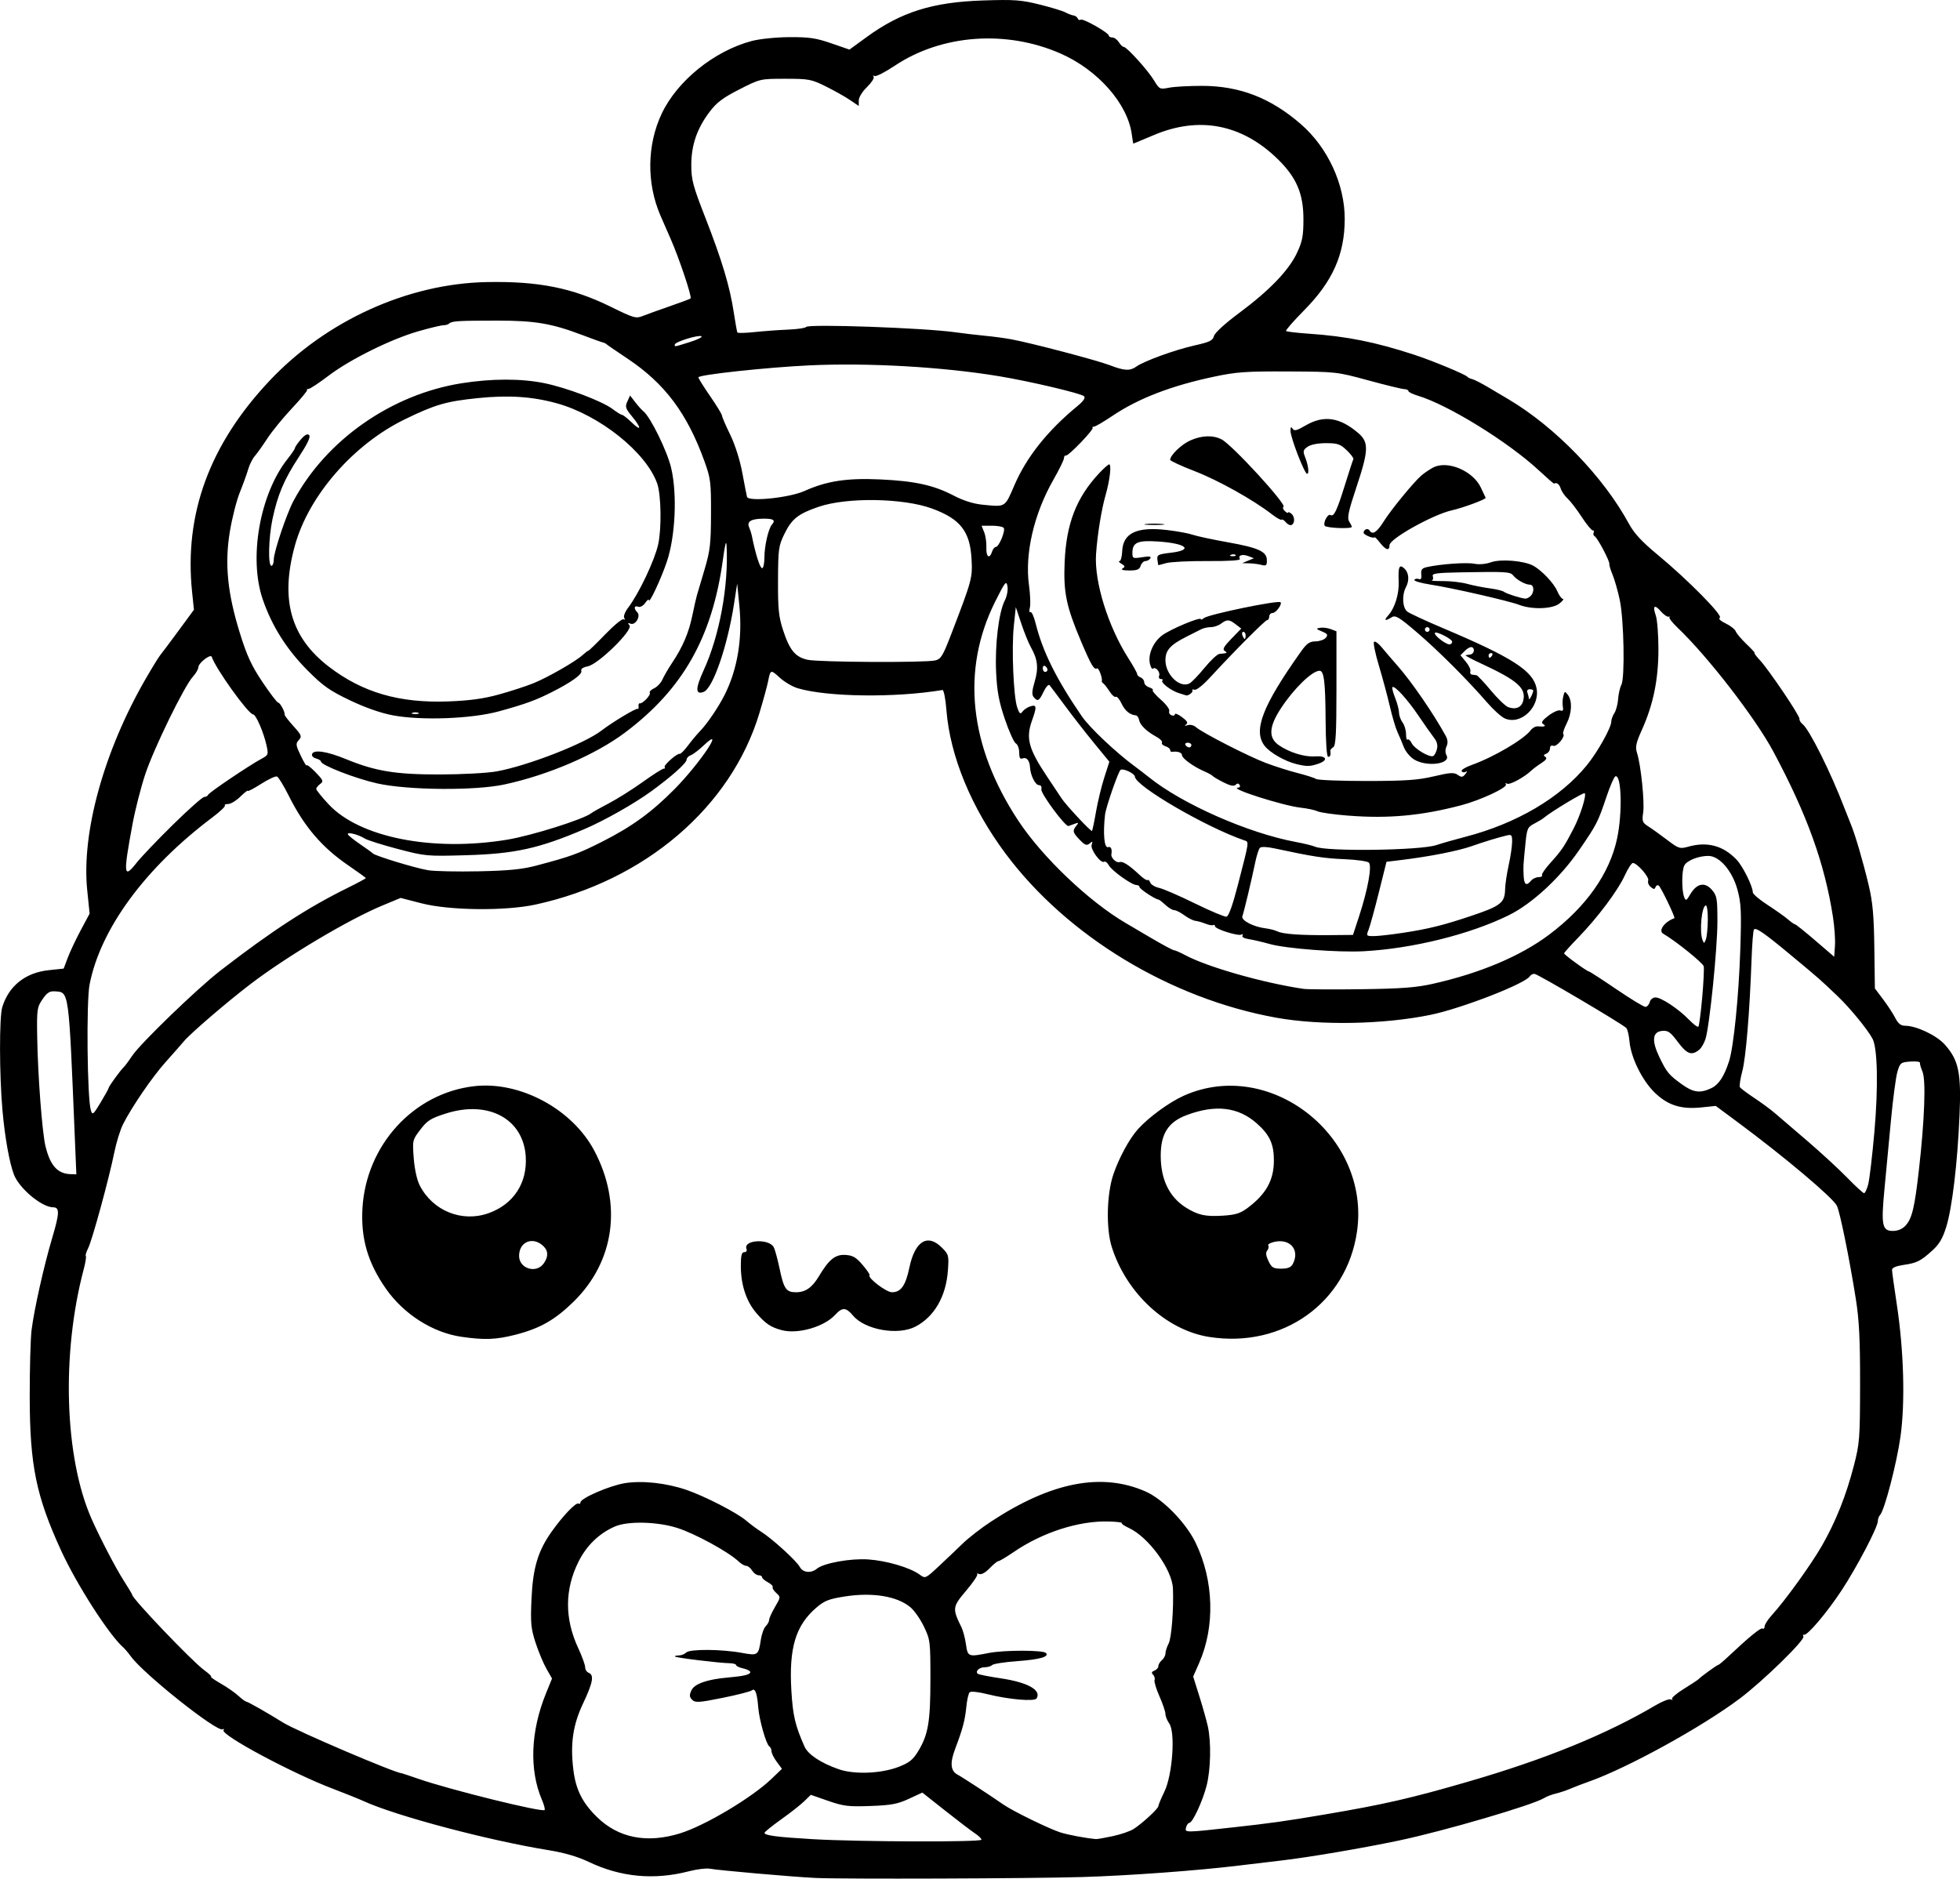 <?xml version="1.0" encoding="UTF-8" standalone="no"?>
<!-- Created with Inkscape (http://www.inkscape.org/) -->

<svg
   width="219.842mm"
   height="210.741mm"
   viewBox="0 0 219.842 210.741"
   version="1.1"
   id="svg5"
   xml:space="preserve"
   xmlns="http://www.w3.org/2000/svg"
   xmlns:svg="http://www.w3.org/2000/svg"><defs
     id="defs2" /><g
     id="layer1"
     transform="translate(35.531,71.026)"><path
       style="fill:#000000;stroke-width:0.265"
       d="m 55.899,139.639 c -2.407,-0.111 -10.908,-0.856 -11.811,-1.035 -0.384,-0.076 -1.434,0.052 -2.331,0.284 -3.922,1.016 -7.655,0.668 -11.257,-1.05 -1.239,-0.591 -2.727,-1.025 -4.498,-1.313 -6.802,-1.103 -17.142,-3.848 -20.782,-5.518 -0.502,-0.23 -2.045,-0.85 -3.427,-1.376 -4.59,-1.748 -12.582,-6.032 -12.251,-6.567 0.089,-0.144 0.044,-0.189 -0.1,-0.1 -0.599,0.37 -8.88,-6.21 -10.305,-8.188 -0.272,-0.378 -0.647,-0.822 -0.833,-0.986 -1.62,-1.431 -5.231,-7.057 -6.984,-10.882 -2.797,-6.099 -3.506,-9.566 -3.517,-17.198 -0.005,-3.201 0.089,-6.595 0.208,-7.541 0.296,-2.35 1.386,-7.209 2.334,-10.399 0.804,-2.706 0.822,-3.36 0.094,-3.36 -1.274,0 -3.799,-2.102 -4.404,-3.667 -0.505,-1.305 -1.012,-4.129 -1.284,-7.152 -0.359,-3.995 -0.374,-10.518 -0.026,-11.643 0.738,-2.385 2.591,-3.86 5.201,-4.139 l 1.685,-0.18 0.462,-1.227 c 0.254,-0.675 0.909,-2.062 1.455,-3.083 l 0.993,-1.856 -0.269,-2.631 c -0.66,-6.45 1.874,-15.609 6.563,-23.721 0.726,-1.256 1.458,-2.446 1.627,-2.646 0.169,-0.199 1.088,-1.426 2.043,-2.726 l 1.736,-2.363 -0.207,-2.002 c -0.902,-8.738 1.948,-16.52 8.669,-23.668 6.348,-6.752 15.521,-10.922 24.396,-11.09 5.788,-0.11 9.587,0.649 13.911,2.778 2.561,1.261 2.809,1.333 3.572,1.027 0.451,-0.18 1.82,-0.675 3.044,-1.098 1.223,-0.424 2.268,-0.814 2.322,-0.868 0.171,-0.171 -1.26,-4.452 -2.224,-6.654 -0.51,-1.164 -1.03,-2.355 -1.156,-2.646 -1.573,-3.635 -1.516,-7.943 0.151,-11.455 1.745,-3.673 5.892,-7.016 10.084,-8.127 0.888,-0.235 2.709,-0.422 4.217,-0.432 2.219,-0.015 2.99,0.098 4.701,0.689 l 2.047,0.707 1.913,-1.395 c 3.865,-2.819 7.391,-3.93 13.058,-4.116 3.522,-0.116 4.282,-0.061 6.35,0.454 1.292,0.322 2.588,0.715 2.879,0.873 0.291,0.158 0.706,0.317 0.921,0.352 0.216,0.035 0.434,0.191 0.486,0.345 0.051,0.154 0.202,0.214 0.335,0.131 0.269,-0.166 3.153,1.476 3.153,1.795 0,0.112 0.178,0.203 0.395,0.203 0.217,0 0.543,0.238 0.725,0.529 0.182,0.291 0.43,0.529 0.551,0.529 0.34,0 2.71,2.622 3.401,3.764 0.599,0.99 0.649,1.014 1.676,0.811 0.582,-0.115 2.249,-0.208 3.704,-0.206 4.24,0.006 7.713,1.355 11.112,4.318 2.997,2.612 4.898,6.734 4.892,10.609 -0.006,3.99 -1.347,7.004 -4.567,10.263 -1.182,1.196 -2.088,2.235 -2.014,2.31 0.074,0.074 1.199,0.208 2.5,0.297 4.302,0.294 7.478,0.927 11.89,2.369 2.018,0.66 5.741,2.206 5.953,2.473 0.073,0.091 0.311,0.205 0.529,0.253 0.218,0.048 1.035,0.464 1.815,0.926 0.78,0.462 1.792,1.061 2.249,1.332 5.263,3.12 10.648,8.681 13.516,13.96 0.596,1.097 1.45,2.019 3.249,3.508 3.348,2.771 7.333,6.807 6.952,7.043 -0.184,0.114 0.073,0.365 0.659,0.643 0.528,0.251 1.036,0.652 1.128,0.892 0.092,0.24 0.64,0.886 1.218,1.435 0.578,0.55 0.983,0.999 0.901,0.999 -0.082,0 0.169,0.341 0.558,0.757 1.028,1.101 4.551,6.321 4.47,6.622 -0.038,0.141 0.126,0.414 0.364,0.606 0.759,0.612 3.152,5.413 4.657,9.345 0.223,0.582 0.553,1.416 0.735,1.852 0.501,1.206 1.384,4.225 2.014,6.879 0.443,1.868 0.578,3.37 0.627,6.971 l 0.062,4.589 0.929,1.231 c 0.511,0.677 1.125,1.618 1.365,2.091 0.312,0.616 0.619,0.86 1.081,0.86 1.26,0 3.516,1.061 4.447,2.092 1.575,1.743 1.879,3.186 1.674,7.949 -0.231,5.375 -0.825,10.372 -1.489,12.52 -0.401,1.297 -0.787,1.953 -1.565,2.656 -1.324,1.196 -1.733,1.399 -3.263,1.621 -0.788,0.114 -1.257,0.315 -1.257,0.539 0,0.196 0.241,1.945 0.537,3.886 0.789,5.191 0.951,11.006 0.412,14.834 -0.425,3.019 -1.797,8.285 -2.291,8.791 -0.135,0.138 -0.246,0.444 -0.246,0.679 0,0.678 -2.366,5.196 -4.085,7.801 -1.649,2.499 -3.832,5.072 -4.203,4.952 -0.12,-0.039 -0.147,0.045 -0.06,0.186 0.227,0.368 -4.546,5.026 -7.16,6.988 -4.253,3.192 -12.586,7.776 -16.904,9.3 -0.728,0.257 -1.68,0.622 -2.117,0.811 -0.437,0.189 -1.151,0.427 -1.587,0.528 -0.437,0.101 -1.032,0.33 -1.323,0.509 -1.289,0.79 -11.219,3.696 -16.257,4.756 -4.103,0.864 -10.164,1.894 -13.244,2.251 -1.382,0.16 -3.466,0.408 -4.63,0.551 -4.693,0.577 -12.476,1.147 -17.727,1.3 -5.931,0.172 -26.813,0.242 -29.898,0.1 z m 18.653,-4.289 c 0,-0.129 -0.319,-0.443 -0.709,-0.699 -0.39,-0.255 -1.882,-1.392 -3.316,-2.525 l -2.607,-2.061 -1.513,0.701 c -1.26,0.584 -1.979,0.718 -4.304,0.803 -2.47,0.09 -3.016,0.024 -4.74,-0.575 l -1.948,-0.678 -0.735,0.716 c -0.404,0.394 -1.57,1.312 -2.592,2.039 -1.021,0.728 -1.862,1.407 -1.867,1.509 -0.016,0.291 1.401,0.477 5.414,0.711 5.168,0.301 18.918,0.344 18.918,0.059 z m -33.795,-0.716 c 2.786,-0.861 8.034,-3.989 10.237,-6.101 l 1.181,-1.132 -0.586,-0.793 c -0.322,-0.436 -0.586,-0.969 -0.586,-1.185 0,-0.216 -0.111,-0.461 -0.247,-0.545 -0.346,-0.214 -1.125,-2.952 -1.238,-4.353 -0.133,-1.649 -0.346,-2.219 -0.72,-1.927 -0.17,0.133 -1.657,0.513 -3.305,0.845 -2.643,0.532 -3.042,0.557 -3.387,0.212 -0.313,-0.313 -0.33,-0.524 -0.088,-1.056 0.335,-0.734 1.767,-1.239 4.09,-1.441 1.812,-0.158 2.514,-0.328 2.514,-0.609 0,-0.131 -0.357,-0.317 -0.794,-0.413 -0.437,-0.096 -0.794,-0.264 -0.794,-0.374 0,-0.11 -0.327,-0.204 -0.728,-0.21 -1.145,-0.017 -5.975,-0.606 -6.114,-0.745 -0.069,-0.069 0.109,-0.125 0.395,-0.125 0.286,0 0.669,-0.149 0.851,-0.331 0.404,-0.404 3.961,-0.381 6.242,0.041 1.797,0.332 1.861,0.288 2.125,-1.47 0.094,-0.629 0.343,-1.315 0.553,-1.525 0.21,-0.21 0.381,-0.528 0.381,-0.708 0,-0.18 0.294,-0.828 0.653,-1.441 0.645,-1.101 0.647,-1.12 0.139,-1.58 -0.283,-0.256 -0.462,-0.551 -0.397,-0.655 0.064,-0.104 -0.177,-0.346 -0.535,-0.539 -0.359,-0.192 -0.652,-0.448 -0.652,-0.569 0,-0.121 -0.178,-0.22 -0.395,-0.22 -0.217,0 -0.543,-0.238 -0.725,-0.529 -0.182,-0.291 -0.48,-0.529 -0.664,-0.529 -0.183,0 -0.552,-0.208 -0.819,-0.463 -1.151,-1.096 -4.896,-3.147 -6.922,-3.791 -2.24,-0.712 -5.545,-0.786 -6.991,-0.156 -1.753,0.764 -3.164,2.126 -4.064,3.922 -1.568,3.13 -1.584,6.402 -0.046,9.712 0.43,0.926 0.782,1.895 0.782,2.155 0,0.259 0.179,0.54 0.397,0.623 0.629,0.241 0.472,1.1 -0.628,3.426 -1.147,2.426 -1.455,4.535 -1.09,7.477 0.272,2.197 1,3.655 2.621,5.252 2.413,2.377 5.608,3.009 9.355,1.851 z m 48.54,0.313 c 0.907,-0.195 1.958,-0.557 2.337,-0.805 1.006,-0.659 2.762,-2.286 2.762,-2.559 0,-0.129 0.305,-0.86 0.677,-1.623 0.903,-1.85 1.248,-6.637 0.551,-7.632 -0.239,-0.341 -0.435,-0.829 -0.435,-1.083 0,-0.255 -0.301,-1.144 -0.67,-1.977 -0.368,-0.833 -0.616,-1.655 -0.55,-1.827 0.066,-0.172 -0.01,-0.442 -0.168,-0.601 -0.208,-0.208 -0.165,-0.335 0.153,-0.457 0.243,-0.093 0.441,-0.321 0.441,-0.505 0,-0.185 0.179,-0.484 0.397,-0.666 0.218,-0.181 0.398,-0.523 0.399,-0.76 7.9e-4,-0.237 0.164,-0.742 0.362,-1.122 0.317,-0.608 0.572,-3.892 0.477,-6.158 -0.089,-2.142 -2.745,-5.786 -4.955,-6.798 -0.503,-0.23 -0.856,-0.477 -0.785,-0.548 0.071,-0.071 -0.595,-0.149 -1.48,-0.174 -3.328,-0.092 -7.399,1.214 -10.604,3.402 -0.843,0.575 -1.631,1.046 -1.751,1.046 -0.12,0 -0.563,0.36 -0.985,0.801 -0.461,0.481 -0.926,0.739 -1.166,0.647 -0.219,-0.084 -0.321,-0.075 -0.225,0.021 0.096,0.096 -0.466,0.928 -1.248,1.85 -1.535,1.81 -1.56,1.999 -0.526,4.09 0.18,0.364 0.409,1.227 0.509,1.918 0.204,1.415 0.248,1.432 2.56,0.976 1.697,-0.335 6.072,-0.337 6.406,-0.003 0.423,0.423 -0.69,0.738 -3.261,0.924 -1.382,0.1 -2.627,0.295 -2.765,0.432 -0.138,0.138 -0.518,0.251 -0.844,0.251 -0.601,0 -1.072,0.434 -0.784,0.722 0.087,0.087 1.243,0.318 2.571,0.515 3.055,0.452 4.614,1.326 4.035,2.262 -0.226,0.365 -3.143,0.113 -5.47,-0.472 -1.049,-0.264 -1.901,-0.355 -2.037,-0.219 -0.129,0.129 -0.297,0.872 -0.373,1.651 -0.146,1.494 -0.405,2.462 -1.267,4.74 -0.582,1.538 -0.495,2.436 0.276,2.839 0.49,0.256 3.614,2.295 5.179,3.38 1.044,0.723 5.077,2.695 6.349,3.103 0.854,0.274 2.839,0.647 3.995,0.751 0.146,0.013 1.006,-0.135 1.913,-0.33 z m 13.433,-0.975 c 4.407,-0.491 5.838,-0.692 10.319,-1.45 6.642,-1.124 9.68,-1.819 16.14,-3.697 8.635,-2.51 15.442,-5.286 20.987,-8.558 0.774,-0.457 1.548,-0.75 1.72,-0.652 0.172,0.098 0.225,0.083 0.119,-0.035 -0.106,-0.118 0.489,-0.636 1.323,-1.152 0.834,-0.516 1.576,-1.005 1.649,-1.087 0.238,-0.267 2.078,-1.601 2.209,-1.601 0.07,0 0.538,-0.387 1.041,-0.86 2.43,-2.288 3.724,-3.347 3.931,-3.219 0.125,0.077 0.228,-0.029 0.228,-0.236 0,-0.207 0.367,-0.78 0.815,-1.272 1.519,-1.67 4.389,-5.649 5.61,-7.775 1.548,-2.697 2.713,-5.617 3.584,-8.982 0.649,-2.506 0.689,-3.034 0.698,-9.142 0.007,-5.003 -0.1,-7.177 -0.471,-9.525 -0.713,-4.522 -1.794,-9.843 -2.133,-10.501 -0.481,-0.935 -5.959,-5.547 -11.176,-9.409 l -2.411,-1.785 -1.615,0.169 c -2.27,0.237 -3.765,-0.239 -5.237,-1.67 -1.398,-1.358 -2.655,-3.912 -2.819,-5.724 -0.063,-0.699 -0.223,-1.38 -0.356,-1.512 -0.484,-0.484 -9.97,-6.08 -10.306,-6.08 -0.191,0 -0.422,0.122 -0.514,0.271 -0.517,0.837 -7.656,3.612 -11.131,4.327 -5.267,1.084 -12.349,1.217 -17.308,0.324 -11.878,-2.138 -23.443,-9.14 -30.341,-18.371 -3.865,-5.172 -6.257,-10.969 -6.663,-16.148 -0.099,-1.257 -0.296,-2.266 -0.439,-2.242 -5.298,0.887 -12.934,0.792 -16.253,-0.203 -0.58,-0.174 -1.476,-0.702 -1.992,-1.174 -1.028,-0.941 -1.054,-0.933 -1.317,0.408 -0.1,0.509 -0.54,2.117 -0.978,3.572 C 46.472,19.51 36.811,27.773 24.545,30.444 21.15,31.184 14.892,31.117 11.75,30.307 l -2.344,-0.604 -2.021,0.84 c -3.824,1.59 -10.733,5.703 -14.824,8.826 -2.59,1.977 -6.676,5.484 -7.435,6.381 -0.365,0.432 -1.308,1.503 -2.094,2.381 -1.485,1.659 -3.778,5.008 -4.761,6.955 -0.313,0.619 -0.755,2.048 -0.983,3.175 -0.593,2.932 -2.483,9.851 -2.934,10.739 -0.21,0.414 -0.327,0.808 -0.259,0.876 0.068,0.068 -0.04,0.742 -0.24,1.497 -2.514,9.491 -2.151,21.094 0.874,27.964 0.925,2.1 2.708,5.526 3.61,6.936 0.53,0.828 0.963,1.552 0.963,1.609 0,0.428 6.679,7.425 8.043,8.425 0.568,0.416 0.925,0.758 0.794,0.759 -0.131,0.001 0.357,0.345 1.085,0.764 0.728,0.419 1.624,1.043 1.993,1.387 0.368,0.344 0.767,0.636 0.885,0.65 0.211,0.025 2.315,1.222 4.134,2.353 1.526,0.948 12.597,5.675 13.298,5.678 0.035,1.3e-4 0.897,0.288 1.915,0.639 3.56,1.228 13.824,3.763 14.104,3.483 0.074,-0.074 -0.058,-0.582 -0.293,-1.129 -1.443,-3.362 -1.282,-7.699 0.444,-11.946 l 0.681,-1.677 -0.625,-1.095 c -0.344,-0.602 -0.892,-1.916 -1.219,-2.92 -0.521,-1.601 -0.577,-2.202 -0.458,-4.895 0.154,-3.496 0.719,-5.386 2.262,-7.567 1.242,-1.757 2.733,-3.317 3.008,-3.148 0.121,0.075 0.221,0.018 0.221,-0.127 0,-0.47 3.264,-1.885 4.989,-2.163 1.952,-0.314 4.67,-0.015 6.917,0.761 2.059,0.711 5.635,2.55 6.667,3.428 0.48,0.409 1.231,0.967 1.667,1.24 1.243,0.779 3.992,3.279 4.359,3.965 0.349,0.651 1.262,0.749 1.919,0.205 0.766,-0.633 3.77,-1.177 5.76,-1.043 2.074,0.14 4.719,0.922 5.783,1.711 0.616,0.457 0.641,0.446 2.117,-0.93 0.821,-0.765 2.029,-1.914 2.684,-2.552 0.655,-0.638 2.084,-1.747 3.175,-2.465 6.778,-4.456 12.439,-5.556 17.371,-3.375 1.939,0.858 4.513,3.502 5.598,5.752 2.043,4.236 2.191,9.395 0.387,13.483 l -0.668,1.515 0.688,2.189 c 0.378,1.204 0.807,2.725 0.953,3.38 0.396,1.778 0.332,4.875 -0.138,6.69 -0.455,1.757 -1.575,4.158 -1.938,4.158 -0.126,0 -0.291,0.235 -0.366,0.522 -0.151,0.579 -0.12,0.579 5.234,-0.018 z M 16.232,78.936 C 13.001,78.465 9.765,76.408 7.767,73.556 5.736,70.658 4.934,67.931 5.121,64.561 5.514,57.447 10.855,51.598 17.666,50.82 c 5.13,-0.586 10.994,2.568 13.465,7.24 3.161,5.977 2.275,12.428 -2.327,16.935 -2.093,2.05 -3.773,3.005 -6.531,3.71 -2.161,0.553 -3.485,0.603 -6.042,0.23 z m 9.224,-8.233 c 0.524,-0.749 0.523,-1.38 -0.004,-1.906 -1.172,-1.172 -2.76,-0.558 -2.76,1.067 0,1.431 1.936,2.02 2.763,0.839 z m -6.212,-5.626 c 2.813,-0.992 4.384,-3.38 4.194,-6.373 -0.269,-4.22 -4.185,-6.332 -8.94,-4.823 -1.713,0.544 -2.099,0.786 -2.878,1.808 -0.89,1.166 -0.898,1.205 -0.743,3.225 0.095,1.229 0.363,2.443 0.672,3.043 1.469,2.851 4.72,4.169 7.696,3.119 z m 80.869,13.877 c -4.812,-0.754 -9.306,-4.902 -10.946,-10.104 -0.654,-2.074 -0.565,-5.946 0.185,-8.141 0.642,-1.876 1.782,-3.976 2.741,-5.049 1.2,-1.341 3.518,-3.037 5.154,-3.77 9.655,-4.324 20.966,4.544 19.43,15.234 -1.148,7.992 -8.328,13.119 -16.565,11.829 z m 9.354,-8.174 c 0.814,-1.521 -0.211,-2.844 -1.951,-2.518 -0.52,0.098 -0.877,0.289 -0.793,0.425 0.084,0.136 0.031,0.394 -0.118,0.573 -0.188,0.227 -0.145,0.586 0.143,1.179 0.359,0.741 0.546,0.853 1.429,0.853 0.734,0 1.092,-0.142 1.29,-0.512 z m -5.087,-6.283 c 2.095,-1.558 2.964,-3.114 2.974,-5.319 0.008,-1.869 -0.473,-2.91 -1.94,-4.201 -2.076,-1.827 -4.624,-2.123 -7.848,-0.911 -2.066,0.777 -2.906,2.094 -2.906,4.557 0,2.673 0.971,4.66 2.848,5.829 1.342,0.835 2.168,1.016 4.094,0.897 1.434,-0.089 1.978,-0.256 2.778,-0.851 z M 52.194,78.199 c -1.243,-0.315 -1.864,-0.73 -2.893,-1.932 -1.131,-1.322 -1.737,-3.166 -1.737,-5.288 0,-1.177 0.091,-1.539 0.389,-1.539 0.227,0 0.329,-0.156 0.244,-0.377 -0.386,-1.006 2.523,-1.178 3.057,-0.18 0.141,0.263 0.436,1.343 0.657,2.399 0.475,2.278 0.738,2.656 1.845,2.656 1.055,0 1.807,-0.525 2.56,-1.786 1.135,-1.899 1.839,-2.469 2.971,-2.402 0.832,0.049 1.197,0.26 1.926,1.111 0.495,0.578 0.851,1.1 0.791,1.159 -0.277,0.277 1.867,1.917 2.507,1.917 1.01,0 1.535,-0.742 1.959,-2.77 0.622,-2.972 2.036,-3.844 3.638,-2.243 0.775,0.775 0.803,0.881 0.681,2.584 -0.208,2.907 -1.532,5.19 -3.646,6.287 -1.954,1.014 -5.645,0.363 -6.987,-1.231 -0.804,-0.956 -1.207,-0.971 -2.029,-0.077 -1.221,1.327 -4.135,2.169 -5.933,1.713 z m 13.097,48.97 c 1.184,-0.463 1.591,-0.795 2.185,-1.78 1.11,-1.84 1.351,-3.277 1.352,-8.061 0.001,-4.214 -0.024,-4.418 -0.723,-5.875 -0.398,-0.83 -1.079,-1.808 -1.513,-2.173 -1.481,-1.246 -4.239,-1.703 -7.358,-1.217 -1.785,0.278 -2.291,0.475 -3.193,1.248 -2.329,1.994 -3.093,4.524 -2.809,9.304 0.167,2.819 0.424,3.913 1.475,6.287 0.394,0.89 1.841,1.849 3.838,2.543 1.768,0.615 4.786,0.491 6.747,-0.277 z M 178.199,66.463 c 0.73,-0.788 1.021,-2.001 1.507,-6.284 0.633,-5.58 0.796,-10.044 0.4,-10.98 -0.185,-0.437 -0.314,-0.89 -0.288,-1.008 0.026,-0.118 -0.46,-0.177 -1.082,-0.132 -1.066,0.077 -1.147,0.141 -1.445,1.14 -0.173,0.582 -0.504,3.082 -0.735,5.556 -0.231,2.474 -0.556,5.927 -0.723,7.673 -0.38,3.984 -0.249,4.63 0.939,4.63 0.567,0 1.069,-0.209 1.427,-0.595 z m -4.185,-4.63 c 0.145,-0.546 0.458,-3.195 0.695,-5.887 0.442,-5.015 0.357,-9.375 -0.205,-10.44 -0.545,-1.034 -2.532,-3.459 -3.91,-4.774 -2.008,-1.916 -1.987,-1.897 -5.114,-4.498 -3.108,-2.585 -4.039,-3.237 -4.278,-2.997 -0.085,0.085 -0.206,1.569 -0.268,3.296 -0.217,6.022 -0.636,11.089 -1.044,12.621 -0.226,0.849 -0.345,1.649 -0.264,1.78 0.08,0.13 0.802,0.672 1.604,1.204 0.802,0.532 1.838,1.295 2.303,1.694 0.465,0.4 2.096,1.797 3.624,3.106 1.528,1.309 3.547,3.168 4.488,4.133 0.94,0.965 1.799,1.754 1.908,1.754 0.109,0 0.317,-0.446 0.462,-0.992 z M -27.135,56.673 c -0.694,-16.82 -0.635,-16.38 -2.237,-16.491 -0.591,-0.041 -0.885,0.148 -1.395,0.894 -0.61,0.893 -0.643,1.134 -0.591,4.27 0.07,4.263 0.555,10.655 0.924,12.187 0.528,2.192 1.356,3.116 2.831,3.157 l 0.635,0.018 z m 3.791,-5.653 c 0,-0.167 1.318,-1.985 1.705,-2.35 0.154,-0.146 0.577,-0.716 0.941,-1.267 0.903,-1.369 7.315,-7.56 9.888,-9.548 5.781,-4.466 9.757,-7.053 14.255,-9.271 1.128,-0.556 2.051,-1.053 2.051,-1.104 0,-0.051 -0.863,-0.68 -1.918,-1.398 -2.972,-2.022 -4.976,-4.356 -6.699,-7.802 -0.572,-1.144 -1.175,-2.133 -1.34,-2.199 -0.165,-0.066 -0.969,0.308 -1.786,0.83 -0.817,0.523 -1.486,0.873 -1.486,0.779 0,-0.095 -0.38,0.199 -0.844,0.653 -0.464,0.454 -1.079,0.825 -1.367,0.825 -0.288,0 -0.45,0.073 -0.361,0.162 0.089,0.089 -0.546,0.695 -1.412,1.346 -7.522,5.654 -12.541,12.483 -13.766,18.732 -0.378,1.928 -0.267,12.824 0.144,14.12 0.18,0.568 0.266,0.499 1.095,-0.878 0.495,-0.822 0.9,-1.556 0.9,-1.631 z m 179.752,0.029 c 0.845,-0.401 1.451,-1.32 2.004,-3.041 0.511,-1.59 1.088,-7.332 1.256,-12.498 0.139,-4.288 0.097,-5.195 -0.316,-6.721 -0.574,-2.119 -2.019,-3.8 -3.268,-3.8 -1.102,0 -2.393,0.513 -2.691,1.069 -0.301,0.562 -0.314,2.797 -0.021,3.546 0.182,0.465 0.249,0.432 0.706,-0.342 0.709,-1.201 1.622,-1.376 2.408,-0.462 0.562,0.654 0.616,0.964 0.616,3.553 0,3.044 -0.891,11.803 -1.341,13.186 -0.15,0.461 -0.457,0.992 -0.682,1.178 -0.856,0.711 -1.383,0.526 -2.404,-0.84 -0.856,-1.147 -1.105,-1.322 -1.789,-1.255 -1.075,0.106 -1.176,1.094 -0.299,2.926 0.821,1.713 1.063,2.007 2.521,3.059 1.293,0.933 2.051,1.034 3.301,0.441 z m -1.015,-10.14 c 0.151,-1.698 0.228,-3.292 0.17,-3.541 -0.088,-0.379 -3.192,-2.875 -4.546,-3.655 -0.577,-0.332 0.156,-1.344 1.259,-1.736 0.142,-0.051 -1.523,-3.516 -1.76,-3.662 -0.136,-0.084 -0.298,-0.004 -0.36,0.179 -0.088,0.263 -0.2,0.259 -0.536,-0.018 -0.233,-0.193 -0.36,-0.517 -0.282,-0.722 0.146,-0.381 -1.243,-1.971 -1.722,-1.971 -0.146,0 -0.556,0.635 -0.911,1.411 -0.775,1.692 -3.053,4.731 -5.221,6.963 -0.869,0.894 -1.58,1.687 -1.58,1.761 0,0.157 2.577,2.037 2.793,2.037 0.08,0 1.458,0.893 3.062,1.984 1.604,1.091 3.072,1.984 3.262,1.984 0.19,0 0.408,-0.238 0.484,-0.529 0.078,-0.298 0.361,-0.529 0.647,-0.529 0.652,0 2.589,1.285 3.756,2.492 0.499,0.517 0.976,0.872 1.058,0.79 0.083,-0.082 0.274,-1.539 0.426,-3.237 z m -30.173,-1.581 c 5.296,-1.194 9.792,-3.095 12.994,-5.495 4.161,-3.119 6.812,-6.874 7.642,-10.828 0.608,-2.894 0.487,-7.173 -0.196,-6.946 -0.144,0.048 -0.598,1.089 -1.008,2.313 -0.946,2.82 -1.079,3.079 -3.052,5.956 -2.125,3.099 -5.272,6.016 -7.881,7.306 -4.352,2.152 -10.814,3.757 -16.305,4.05 -2.832,0.151 -8.691,-0.298 -10.5,-0.804 -0.846,-0.237 -1.925,-0.488 -2.397,-0.559 -0.507,-0.076 -0.788,-0.242 -0.687,-0.405 0.094,-0.152 0.046,-0.199 -0.107,-0.105 -0.349,0.216 -2.978,-0.614 -2.978,-0.94 0,-0.132 -0.089,-0.187 -0.198,-0.123 -0.109,0.064 -0.496,-0.004 -0.86,-0.153 -0.364,-0.148 -0.874,-0.293 -1.133,-0.322 -0.259,-0.029 -0.82,-0.31 -1.246,-0.625 -0.426,-0.315 -0.936,-0.573 -1.132,-0.573 -0.197,0 -0.645,-0.268 -0.997,-0.595 -0.351,-0.327 -0.701,-0.596 -0.777,-0.596 -0.32,-0.001 -2.123,-1.191 -2.123,-1.402 0,-0.126 -0.158,-0.229 -0.351,-0.229 -0.521,0 -2.773,-1.615 -3.098,-2.222 -0.155,-0.29 -0.384,-0.463 -0.509,-0.386 -0.385,0.238 -1.595,-1.413 -1.405,-1.919 0.142,-0.38 0.104,-0.402 -0.231,-0.13 -0.331,0.269 -0.53,0.192 -1.134,-0.438 -0.778,-0.812 -0.815,-0.989 -0.327,-1.591 0.255,-0.314 0.216,-0.345 -0.221,-0.179 -0.291,0.111 -0.599,0.222 -0.685,0.248 -0.354,0.106 -3.155,-3.681 -3.049,-4.121 0.067,-0.278 -0.039,-0.463 -0.266,-0.463 -0.401,0 -0.955,-1.097 -1.002,-1.984 -0.041,-0.77 -0.382,-1.189 -0.827,-1.018 -0.289,0.111 -0.388,-0.057 -0.388,-0.66 0,-0.445 -0.171,-0.905 -0.38,-1.022 -0.209,-0.117 -0.762,-1.343 -1.23,-2.725 -0.668,-1.975 -0.877,-3.101 -0.979,-5.265 -0.145,-3.077 0.291,-6.7 0.966,-8.026 0.253,-0.498 0.382,-1.181 0.304,-1.615 -0.122,-0.678 -0.257,-0.51 -1.373,1.72 -3.832,7.655 -2.936,16.194 2.578,24.564 2.7,4.098 7.932,9.084 12.077,11.509 0.249,0.146 1.515,0.89 2.812,1.654 1.297,0.764 2.464,1.389 2.593,1.389 0.129,0 0.702,0.251 1.273,0.557 2.47,1.324 8.721,3.105 13.241,3.773 0.437,0.065 3.354,0.082 6.482,0.04 4.548,-0.062 6.166,-0.185 8.07,-0.614 z m 44.847,-7.459 c -0.933,-6.034 -2.91,-11.521 -6.702,-18.602 -2.005,-3.744 -7.332,-10.638 -10.7,-13.848 -0.633,-0.603 -1.055,-1.149 -0.937,-1.213 0.118,-0.064 0.079,-0.085 -0.086,-0.047 -0.165,0.038 -0.561,-0.231 -0.879,-0.597 -0.723,-0.831 -0.956,-0.64 -0.571,0.467 0.162,0.466 0.294,2.168 0.293,3.784 -0.002,3.386 -0.573,6.178 -1.838,8.997 -0.691,1.54 -0.779,1.955 -0.557,2.646 0.431,1.342 0.858,5.5 0.685,6.669 -0.145,0.983 -0.09,1.132 0.577,1.556 0.406,0.258 1.355,0.938 2.108,1.51 1.299,0.987 1.423,1.026 2.381,0.76 2.146,-0.596 3.924,-0.111 5.426,1.478 0.695,0.736 1.803,2.976 1.803,3.647 0,0.186 0.744,0.82 1.654,1.409 0.91,0.589 1.94,1.32 2.289,1.624 0.35,0.304 0.707,0.554 0.794,0.554 0.087,5.29e-4 1.11,0.819 2.275,1.82 l 2.117,1.819 0.087,-1.224 c 0.048,-0.673 -0.051,-2.117 -0.219,-3.209 z m -14.042,0.331 c 0.01,-0.91 -0.086,-1.654 -0.213,-1.654 -0.465,0 -0.753,2.9 -0.384,3.862 0.166,0.432 0.193,0.429 0.378,-0.045 0.11,-0.28 0.208,-1.254 0.218,-2.163 z m -39.107,-0.463 c 0.971,-2.96 1.456,-5.628 1.09,-5.994 -0.159,-0.158 -1.399,-0.332 -2.756,-0.386 -2.241,-0.089 -3.599,-0.299 -7.834,-1.212 -0.847,-0.183 -1.491,-0.206 -1.633,-0.059 -0.13,0.134 -0.359,0.838 -0.51,1.566 -0.433,2.085 -1.286,5.661 -1.457,6.106 -0.175,0.456 1.262,1.202 2.617,1.359 0.437,0.051 1.032,0.205 1.323,0.343 0.645,0.306 2.616,0.444 5.953,0.415 l 2.514,-0.022 0.695,-2.117 z m 5.017,1.865 c 2.796,-0.431 4.435,-0.839 7.518,-1.872 3.369,-1.129 3.808,-1.476 3.837,-3.036 0.01,-0.509 0.188,-1.7 0.396,-2.646 0.208,-0.946 0.382,-2.121 0.388,-2.611 0.008,-0.792 -0.057,-0.875 -0.586,-0.746 -1.087,0.264 -2.43,0.674 -3.971,1.212 -1.531,0.534 -4.697,1.157 -7.841,1.541 l -1.692,0.207 -0.858,3.44 c -0.472,1.892 -0.988,3.767 -1.146,4.167 -0.279,0.705 -0.261,0.728 0.588,0.728 0.482,0 1.997,-0.173 3.367,-0.384 z m -18.633,-5.305 c 1.319,-5.108 1.284,-4.862 0.717,-5.057 -4.283,-1.474 -12.199,-6.085 -12.254,-7.137 -0.018,-0.351 -1.29,-0.963 -1.602,-0.771 -0.248,0.153 -1.652,4.192 -1.747,5.028 -0.245,2.147 -0.086,3.812 0.348,3.646 0.31,-0.119 0.466,0.234 0.362,0.814 -0.07,0.387 0.575,0.995 0.917,0.864 0.347,-0.133 1.072,0.333 2.267,1.457 0.407,0.382 0.801,0.633 0.877,0.557 0.076,-0.076 0.21,0.05 0.299,0.281 0.088,0.23 0.538,0.5 0.998,0.6 0.461,0.1 2.267,0.883 4.013,1.741 1.746,0.858 3.342,1.527 3.546,1.488 0.238,-0.046 0.691,-1.309 1.259,-3.511 z m 32.898,-0.529 c 0.181,-0.218 0.56,-0.397 0.842,-0.397 0.282,0 0.454,-0.094 0.383,-0.21 -0.071,-0.115 0.368,-0.758 0.977,-1.428 1.216,-1.339 1.535,-1.813 2.567,-3.81 0.76,-1.471 1.475,-3.743 1.248,-3.969 -0.123,-0.123 -3.781,2.083 -4.586,2.766 -0.159,0.135 -0.648,0.431 -1.085,0.657 -0.732,0.379 -0.81,0.556 -0.974,2.211 -0.257,2.59 -0.252,2.502 -0.206,3.585 0.044,1.056 0.301,1.239 0.835,0.595 z M -16.129,21.483 c 1.739,-1.71 3.317,-3.109 3.508,-3.109 0.19,0 0.386,-0.108 0.434,-0.241 0.093,-0.253 4.584,-3.284 5.976,-4.034 0.791,-0.426 0.807,-0.47 0.556,-1.584 -0.325,-1.446 -1.181,-3.402 -1.489,-3.402 -0.519,0 -4.188,-5.108 -4.637,-6.455 -0.124,-0.373 -1.49,0.689 -1.5,1.166 -0.005,0.22 -0.281,0.696 -0.613,1.058 -0.975,1.062 -4.385,8.05 -5.349,10.962 -0.488,1.474 -1.13,3.986 -1.425,5.581 -1.057,5.698 -1.004,6.197 0.456,4.339 0.507,-0.645 2.345,-2.573 4.084,-4.282 z m 40.781,4.585 c 3.856,-1.02 4.671,-1.317 7.382,-2.688 3.296,-1.667 5.529,-3.289 8.08,-5.868 2.871,-2.903 5.831,-7.336 3.284,-4.918 -0.546,0.518 -1.201,1.015 -1.455,1.104 -0.255,0.089 -0.463,0.314 -0.463,0.501 -1.4e-4,0.374 -1.725,1.915 -3.969,3.544 -1.952,1.418 -5.275,3.295 -7.541,4.261 -5.066,2.158 -7.758,2.75 -13.229,2.907 -4.401,0.126 -4.567,0.111 -7.673,-0.706 -1.746,-0.459 -3.413,-0.987 -3.704,-1.174 -0.733,-0.469 -2.076,-0.785 -1.861,-0.437 0.092,0.149 0.727,0.652 1.411,1.118 0.684,0.465 1.303,0.914 1.376,0.998 0.235,0.269 4.843,1.669 6.213,1.887 0.73,0.116 3.292,0.169 5.693,0.118 3.356,-0.072 4.849,-0.221 6.456,-0.646 z M 125.567,23.779 c 0.628,-0.21 2.079,-0.625 3.226,-0.922 5.787,-1.5 10.695,-4.391 13.675,-8.054 1.198,-1.472 2.728,-4.206 2.728,-4.873 0,-0.238 0.155,-0.668 0.345,-0.955 0.19,-0.287 0.38,-0.998 0.423,-1.58 0.043,-0.582 0.205,-1.296 0.362,-1.587 0.414,-0.77 0.292,-7.312 -0.177,-9.525 -0.216,-1.019 -0.579,-2.296 -0.807,-2.84 -0.228,-0.543 -0.39,-1.079 -0.36,-1.191 0.076,-0.284 -1.304,-2.907 -1.638,-3.113 -0.151,-0.093 -0.205,-0.28 -0.122,-0.416 0.084,-0.135 0.038,-0.246 -0.102,-0.246 -0.14,0 -0.701,-0.685 -1.246,-1.521 -0.545,-0.837 -1.254,-1.759 -1.575,-2.051 -0.321,-0.291 -0.668,-0.797 -0.772,-1.124 -0.158,-0.501 -0.465,-0.728 -0.748,-0.555 -0.036,0.022 -0.796,-0.639 -1.688,-1.469 -3.443,-3.204 -10.201,-7.377 -13.593,-8.393 -0.582,-0.174 -1.057,-0.41 -1.057,-0.523 0,-0.113 -0.208,-0.21 -0.463,-0.215 -0.255,-0.005 -2.07,-0.447 -4.035,-0.982 -3.548,-0.966 -3.609,-0.973 -8.996,-0.999 -4.738,-0.023 -5.792,0.052 -8.334,0.591 -4.775,1.013 -8.459,2.433 -11.346,4.375 -1.002,0.674 -1.944,1.225 -2.095,1.225 -0.151,0 -0.217,0.057 -0.148,0.126 0.177,0.177 -2.723,3.196 -2.992,3.115 -0.121,-0.036 -0.221,0.092 -0.221,0.286 0,0.193 -0.539,1.295 -1.197,2.447 -2.175,3.806 -3.215,8.298 -2.731,11.791 0.144,1.04 0.189,2.181 0.1,2.536 -0.089,0.355 -0.059,0.582 0.067,0.504 0.126,-0.078 0.383,0.478 0.572,1.235 0.796,3.195 2.315,6.254 5.179,10.436 0.876,1.279 3.79,4.038 5.939,5.624 0.493,0.364 1.203,0.909 1.577,1.211 3.746,3.023 11.152,6.288 16.523,7.285 0.891,0.165 1.858,0.404 2.149,0.529 1.292,0.559 11.784,0.418 13.576,-0.182 z m -9.872,-3.307 c -1.601,-0.127 -3.149,-0.346 -3.44,-0.487 -0.291,-0.14 -1.124,-0.32 -1.852,-0.4 -2.013,-0.22 -8.233,-2.205 -7.062,-2.254 0.19,-0.008 0.266,-0.144 0.169,-0.302 -0.122,-0.198 -0.263,-0.202 -0.451,-0.014 -0.188,0.188 -0.612,0.102 -1.359,-0.277 -0.597,-0.303 -1.145,-0.626 -1.218,-0.719 -0.073,-0.093 -0.489,-0.323 -0.926,-0.512 -1.234,-0.534 -2.51,-1.463 -2.512,-1.828 -0.002,-0.29 -0.523,-0.457 -1.126,-0.362 -0.109,0.017 -0.198,-0.08 -0.198,-0.215 0,-0.136 -0.24,-0.323 -0.533,-0.416 -0.293,-0.093 -0.468,-0.275 -0.388,-0.403 0.08,-0.129 -0.187,-0.416 -0.591,-0.637 -1.119,-0.612 -1.859,-1.322 -1.968,-1.888 -0.054,-0.28 -0.216,-0.52 -0.359,-0.533 -0.68,-0.06 -1.226,-0.509 -1.614,-1.327 -0.234,-0.492 -0.525,-0.833 -0.649,-0.757 -0.123,0.076 -0.435,-0.193 -0.692,-0.598 -0.258,-0.405 -0.571,-0.809 -0.696,-0.898 -0.125,-0.089 -0.207,-0.208 -0.183,-0.265 0.119,-0.276 -0.347,-1.538 -0.526,-1.427 -0.33,0.204 -0.67,-0.368 -1.801,-3.042 -1.657,-3.913 -1.98,-5.475 -1.837,-8.864 0.183,-4.335 1.315,-7.253 3.874,-9.988 0.511,-0.546 1.015,-0.992 1.122,-0.992 0.282,0 0.072,1.792 -0.404,3.454 -0.462,1.612 -0.914,4.405 -1.068,6.6 -0.218,3.095 1.348,8.139 3.641,11.722 0.534,0.834 0.97,1.621 0.97,1.748 0,0.127 0.179,0.3 0.397,0.383 0.218,0.084 0.397,0.327 0.397,0.54 0,0.213 0.247,0.466 0.549,0.562 0.302,0.096 0.484,0.239 0.404,0.319 -0.08,0.08 0.334,0.564 0.918,1.077 0.585,0.512 1.006,1.081 0.935,1.264 -0.07,0.183 0.043,0.398 0.253,0.478 0.209,0.08 0.38,0.027 0.38,-0.118 0,-0.145 0.357,6.88e-5 0.794,0.323 0.589,0.436 0.709,0.649 0.463,0.827 -0.223,0.161 -0.168,0.186 0.17,0.076 0.28,-0.091 0.689,0.004 0.926,0.216 0.699,0.625 5.872,3.276 7.846,4.022 1.011,0.382 2.613,0.891 3.559,1.131 0.946,0.24 1.882,0.54 2.08,0.667 0.198,0.127 2.758,0.228 5.689,0.226 4.344,-0.004 5.732,-0.1 7.513,-0.521 1.838,-0.434 2.264,-0.46 2.684,-0.166 0.424,0.297 0.553,0.283 0.858,-0.093 0.21,-0.258 0.229,-0.365 0.047,-0.255 -0.172,0.103 -0.381,0.077 -0.465,-0.059 -0.084,-0.136 0.414,-0.448 1.106,-0.695 2.49,-0.888 5.874,-2.88 6.64,-3.908 0.195,-0.262 0.552,-0.456 0.794,-0.433 0.759,0.074 0.981,-0.018 0.611,-0.253 -0.272,-0.172 -0.129,-0.401 0.593,-0.951 0.523,-0.399 1.122,-0.659 1.332,-0.578 0.275,0.105 0.351,-0.01 0.274,-0.413 -0.059,-0.308 -0.037,-0.84 0.049,-1.184 0.147,-0.585 0.179,-0.595 0.514,-0.153 0.515,0.679 0.454,2.056 -0.143,3.227 -0.285,0.558 -0.454,1.079 -0.376,1.157 0.274,0.274 -0.731,1.48 -1.111,1.334 -0.232,-0.089 -0.377,0.022 -0.377,0.289 0,0.238 -0.189,0.506 -0.419,0.594 -0.309,0.118 -0.334,0.213 -0.097,0.36 0.222,0.137 0.084,0.351 -0.441,0.687 -0.419,0.269 -0.93,0.649 -1.135,0.846 -0.784,0.751 -2.438,1.645 -2.72,1.47 -0.166,-0.102 -0.222,-0.064 -0.129,0.087 0.208,0.336 -2.845,1.761 -4.98,2.325 -4.477,1.183 -8.221,1.528 -12.7,1.172 z M 98.1,12.554 c 0,-0.146 -0.186,-0.265 -0.412,-0.265 -0.227,0 -0.339,0.119 -0.249,0.265 0.09,0.146 0.276,0.265 0.412,0.265 0.137,0 0.249,-0.119 0.249,-0.265 z m 11.774,2.133 c -1.277,-0.312 -2.949,-1.269 -3.547,-2.029 -1.341,-1.705 -0.27,-4.492 4.078,-10.611 0.637,-0.896 0.954,-1.116 1.619,-1.124 0.455,-0.006 0.974,-0.187 1.153,-0.403 0.271,-0.326 0.198,-0.446 -0.431,-0.709 -0.671,-0.28 -0.695,-0.327 -0.21,-0.413 0.301,-0.053 0.836,0.013 1.191,0.148 l 0.644,0.245 V 6.181 c 0,5.044 -0.074,6.436 -0.353,6.609 -0.194,0.121 -0.343,0.295 -0.331,0.388 0.066,0.495 -0.004,0.698 -0.242,0.698 -0.164,0 -0.275,-1.583 -0.291,-4.167 -0.027,-4.265 -0.178,-5.49 -0.678,-5.49 -0.83,0 -2.89,2.004 -4.338,4.22 -1.334,2.042 -1.415,3.284 -0.267,4.102 1.15,0.819 2.922,1.374 4.094,1.283 1.294,-0.1 1.542,0.415 0.393,0.816 -0.934,0.326 -1.315,0.333 -2.486,0.046 z m 13.208,-0.515 c -0.448,-0.273 -0.967,-0.898 -1.153,-1.388 -0.186,-0.49 -0.506,-1.248 -0.711,-1.685 -0.205,-0.437 -0.594,-1.746 -0.864,-2.91 -0.27,-1.164 -0.822,-3.219 -1.228,-4.567 -0.405,-1.347 -0.648,-2.538 -0.54,-2.646 0.108,-0.108 0.49,0.161 0.849,0.598 0.359,0.437 1.203,1.421 1.875,2.187 1.512,1.723 3.961,5.294 5.3,7.729 0.251,0.456 0.284,0.823 0.109,1.208 -0.154,0.338 -0.158,0.721 -0.009,0.986 0.555,0.992 -2.194,1.363 -3.627,0.489 z m 2.552,-1.131 c 0.124,-0.464 0.026,-0.864 -0.321,-1.306 -0.275,-0.35 -1.057,-1.461 -1.737,-2.469 -1.245,-1.845 -2.699,-3.437 -2.929,-3.208 -0.068,0.068 0.07,0.607 0.306,1.198 0.236,0.591 0.434,1.34 0.438,1.665 0.005,0.324 0.183,0.821 0.397,1.104 0.214,0.282 0.388,0.868 0.388,1.301 0,0.433 0.079,0.709 0.175,0.612 0.096,-0.096 0.306,0.092 0.467,0.419 0.297,0.604 1.931,1.587 2.387,1.436 0.138,-0.046 0.331,-0.384 0.429,-0.752 z m 7.612,-3.478 c -0.388,-0.174 -1.272,-0.971 -1.965,-1.772 -2.236,-2.581 -5.474,-5.817 -7.879,-7.873 -2.034,-1.739 -2.412,-1.964 -2.841,-1.697 -0.722,0.451 -0.911,0.378 -0.421,-0.164 0.788,-0.871 1.279,-2.461 1.211,-3.923 -0.074,-1.608 0.09,-1.933 0.679,-1.344 0.473,0.473 0.529,1.317 0.137,2.05 -0.479,0.895 -0.393,2.34 0.163,2.751 0.278,0.206 2.113,1.054 4.078,1.885 7.685,3.252 10.016,4.751 10.404,6.69 0.423,2.117 -1.769,4.203 -3.568,3.395 z m 2.071,-1.983 c 0.356,-1.417 -0.63,-2.28 -4.806,-4.213 -1.019,-0.471 -1.763,-0.874 -1.654,-0.895 0.109,-0.021 0.337,-0.053 0.507,-0.071 0.413,-0.044 0.581,-0.604 0.244,-0.812 -0.148,-0.091 -0.507,0.072 -0.798,0.363 l -0.53,0.53 0.613,0.737 c 0.337,0.405 0.561,0.886 0.498,1.068 -0.063,0.182 0.014,0.346 0.172,0.364 0.158,0.018 0.386,0.048 0.508,0.066 0.122,0.018 0.847,0.785 1.612,1.704 0.765,0.919 1.643,1.765 1.952,1.879 0.847,0.313 1.493,0.037 1.683,-0.719 z m 1.128,-1.133 c 0.01,-0.085 -0.165,-0.154 -0.39,-0.154 -0.243,0 -0.35,0.151 -0.265,0.374 0.079,0.206 0.152,0.514 0.162,0.684 0.017,0.274 0.445,-0.512 0.492,-0.904 z m -4.612,-3.947 c 0.09,-0.146 0.037,-0.265 -0.117,-0.265 -0.154,0 -0.28,0.119 -0.28,0.265 0,0.146 0.052,0.265 0.117,0.265 0.064,0 0.19,-0.119 0.28,-0.265 z m -4.516,-1.617 c -0.215,-0.348 -1.727,-1.092 -1.889,-0.93 -0.234,0.234 1.339,1.436 1.699,1.298 0.186,-0.071 0.271,-0.237 0.19,-0.368 z m -2.495,-1.293 c 0,-0.146 -0.119,-0.265 -0.265,-0.265 -0.146,0 -0.265,0.119 -0.265,0.265 0,0.146 0.119,0.265 0.265,0.265 0.146,0 0.265,-0.119 0.265,-0.265 z M 96.718,6.735 c -0.881,-0.266 -2.102,-1.193 -1.872,-1.422 0.092,-0.092 0.016,-0.167 -0.17,-0.167 -0.185,0 -0.272,-0.17 -0.192,-0.378 0.154,-0.402 -0.424,-1.051 -0.695,-0.78 -0.089,0.089 -0.238,-0.144 -0.332,-0.517 -0.258,-1.029 0.331,-2.436 1.345,-3.21 0.903,-0.689 4.356,-2.138 4.356,-1.828 0,0.089 0.154,0.035 0.342,-0.121 0.496,-0.412 8.342,-2.034 8.598,-1.778 0.212,0.212 -0.512,1.203 -0.879,1.203 -0.213,0 -0.388,0.179 -0.388,0.397 0,0.218 -0.101,0.397 -0.225,0.397 -0.223,0 -3.672,3.464 -6.398,6.426 -0.833,0.905 -1.558,1.474 -1.772,1.392 -0.2,-0.077 -0.298,-0.034 -0.218,0.095 0.112,0.181 -0.522,0.639 -0.734,0.531 -0.025,-0.013 -0.369,-0.12 -0.765,-0.24 z m 2.861,-2.849 c 0.681,-0.835 1.431,-1.536 1.666,-1.557 0.895,-0.08 0.947,-0.109 0.595,-0.331 -0.279,-0.177 -0.109,-0.488 0.746,-1.37 l 1.107,-1.141 -0.614,-0.472 c -0.742,-0.571 -0.99,-0.583 -1.657,-0.079 -0.282,0.214 -0.79,0.388 -1.128,0.388 -0.338,0 -0.821,0.104 -1.074,0.231 -0.253,0.127 -0.995,0.502 -1.65,0.832 -1.843,0.93 -2.381,1.529 -2.381,2.651 0,1.615 1.614,3.17 2.7,2.601 0.248,-0.13 1.008,-0.919 1.689,-1.755 z m 4.607,-3.635 c 0,-0.218 -0.115,-0.397 -0.256,-0.397 -0.141,0 -0.188,0.179 -0.104,0.397 0.084,0.218 0.199,0.397 0.256,0.397 0.057,0 0.104,-0.179 0.104,-0.397 z m 30.692,-3.421 c -1.207,-0.458 -7.533,-1.904 -9.989,-2.283 -1.055,-0.163 -1.855,-0.399 -1.777,-0.525 0.078,-0.126 0.301,-0.168 0.495,-0.093 0.247,0.095 0.332,-0.064 0.281,-0.525 -0.058,-0.531 0.07,-0.692 0.653,-0.82 1.554,-0.341 4.442,-0.543 5.29,-0.37 0.536,0.11 1.29,0.041 1.894,-0.171 1.082,-0.382 3.666,-0.17 4.702,0.384 0.95,0.508 2.338,1.973 2.715,2.865 0.2,0.473 0.483,0.863 0.629,0.866 0.146,0.003 -0.032,0.239 -0.395,0.523 -0.79,0.618 -3.065,0.694 -4.498,0.15 z m 1.27,-0.997 c 0.448,-0.448 0.395,-1.27 -0.083,-1.27 -0.502,0 -1.478,-0.541 -1.874,-1.04 -0.325,-0.409 -0.802,-0.436 -5.89,-0.343 -2.716,0.05 -3.245,0.124 -3.124,0.44 0.08,0.209 0.034,0.417 -0.103,0.463 -0.137,0.046 0.435,0.079 1.272,0.075 0.836,-0.005 2.057,0.138 2.711,0.318 0.655,0.179 1.786,0.404 2.514,0.499 0.728,0.095 1.442,0.269 1.587,0.386 0.261,0.21 1.853,0.72 2.394,0.766 0.153,0.013 0.421,-0.119 0.595,-0.294 z m -45.754,-3.095 c 0.293,-0.185 0.267,-0.285 -0.132,-0.517 -0.272,-0.158 -0.376,-0.292 -0.23,-0.297 0.146,-0.005 0.283,-0.493 0.305,-1.084 0.079,-2.074 1.626,-2.81 5.052,-2.405 1.128,0.134 2.408,0.369 2.845,0.524 0.437,0.155 2.21,0.535 3.942,0.845 3.494,0.626 4.393,1.043 4.393,2.041 0,0.557 -0.094,0.637 -0.595,0.502 -0.327,-0.088 -0.953,-0.169 -1.389,-0.18 l -0.794,-0.02 0.661,-0.274 0.661,-0.274 -0.62,-0.239 c -0.679,-0.262 -1.201,-0.086 -0.95,0.32 0.101,0.163 -1.236,0.249 -3.634,0.233 -2.086,-0.013 -4.18,0.092 -4.653,0.235 -0.473,0.143 -0.87,0.238 -0.882,0.212 -0.012,-0.026 -0.051,-0.306 -0.087,-0.622 -0.058,-0.514 0.098,-0.593 1.477,-0.754 2.641,-0.307 1.791,-1.055 -1.44,-1.267 -2.27,-0.149 -2.839,0.11 -2.839,1.294 0,0.609 0.062,0.636 1.099,0.47 0.798,-0.128 1.047,-0.092 0.91,0.129 -0.104,0.168 -0.352,0.305 -0.552,0.305 -0.2,0 -0.439,0.238 -0.531,0.529 -0.133,0.419 -0.398,0.528 -1.275,0.525 -0.729,-0.003 -0.983,-0.082 -0.744,-0.234 z m 12.663,-1.51 c -0.088,-0.088 -0.316,-0.097 -0.507,-0.021 -0.211,0.084 -0.148,0.147 0.16,0.16 0.279,0.011 0.435,-0.051 0.347,-0.139 z m 16.206,-1.362 c -0.315,-0.4 -0.591,-0.68 -0.615,-0.623 -0.08,0.198 -1.233,-0.273 -1.233,-0.504 0,-0.369 0.476,-0.562 0.659,-0.267 0.334,0.54 0.814,0.241 1.587,-0.988 0.843,-1.34 3.339,-4.387 4.229,-5.164 0.295,-0.258 0.882,-0.657 1.304,-0.887 1.595,-0.87 4.513,0.355 5.386,2.263 0.238,0.52 0.475,1.023 0.526,1.117 0.085,0.156 -2.545,1.133 -3.79,1.408 -2.09,0.462 -6.991,3.195 -6.991,3.899 0,0.681 -0.404,0.585 -1.063,-0.253 z m -6.21,-1.913 c -0.207,-0.335 0.351,-1.386 0.641,-1.206 0.385,0.238 0.717,-0.443 1.604,-3.297 0.475,-1.528 0.912,-2.863 0.97,-2.966 0.058,-0.103 -0.273,-0.55 -0.736,-0.992 -0.734,-0.701 -1.033,-0.805 -2.331,-0.805 -0.909,0 -1.715,0.158 -2.068,0.405 -0.5,0.35 -0.539,0.503 -0.292,1.124 0.374,0.939 0.495,1.91 0.237,1.91 -0.289,0 -1.867,-4.081 -1.862,-4.815 0.003,-0.444 0.066,-0.511 0.233,-0.248 0.184,0.291 0.464,0.223 1.446,-0.353 2.041,-1.196 3.838,-0.94 5.923,0.845 1.2,1.027 1.171,1.929 -0.187,6.006 -0.913,2.741 -1.08,3.514 -0.839,3.899 0.165,0.264 0.3,0.541 0.3,0.616 0,0.254 -2.878,0.137 -3.039,-0.123 z m -20.051,-0.196 c 0.47,-0.058 1.303,-0.059 1.852,-0.002 0.549,0.057 0.165,0.105 -0.854,0.106 -1.019,0.001 -1.468,-0.046 -0.998,-0.104 z m 15.684,-0.203 c -0.188,-0.227 -0.401,-0.353 -0.474,-0.28 -0.072,0.072 -0.561,-0.202 -1.087,-0.61 -2.08,-1.616 -6.016,-3.815 -8.641,-4.83 -1.521,-0.587 -2.765,-1.162 -2.765,-1.277 0,-0.509 1.241,-1.712 2.228,-2.16 1.296,-0.588 2.568,-0.635 3.546,-0.129 1.185,0.613 7.332,7.312 6.938,7.561 -0.119,0.075 -0.052,0.29 0.15,0.478 0.202,0.188 0.368,0.262 0.368,0.166 0,-0.096 0.167,-0.036 0.372,0.133 0.411,0.341 0.395,1.132 -0.025,1.272 -0.147,0.049 -0.422,-0.096 -0.61,-0.323 z M 21.37,23.166 c 2.728,-0.448 8.571,-2.29 9.417,-2.968 0.159,-0.127 1.052,-0.629 1.984,-1.115 0.932,-0.486 2.636,-1.558 3.785,-2.383 1.149,-0.825 2.211,-1.5 2.359,-1.5 0.148,0 0.196,-0.073 0.107,-0.162 -0.183,-0.183 1.402,-1.59 1.69,-1.5 0.102,0.032 0.517,-0.385 0.921,-0.926 0.405,-0.541 1.019,-1.276 1.365,-1.632 0.775,-0.798 2.021,-2.627 2.71,-3.979 1.47,-2.881 2.055,-6.36 1.693,-10.057 l -0.247,-2.514 -0.347,2.249 c -0.736,4.768 -2.367,9.509 -3.41,9.91 -0.945,0.363 -0.944,-0.367 0.003,-2.439 1.78,-3.893 2.8,-9.439 2.566,-13.953 -0.037,-0.708 -0.172,-0.199 -0.41,1.54 -1.19,8.709 -4.478,14.53 -10.96,19.401 -3.319,2.495 -8.6,4.77 -13.551,5.838 -3.298,0.711 -10.819,0.65 -14.255,-0.117 -2.453,-0.547 -6.325,-2.052 -6.325,-2.458 0,-0.109 -0.251,-0.264 -0.557,-0.344 -0.309,-0.081 -0.504,-0.301 -0.439,-0.494 0.179,-0.528 1.672,-0.308 3.774,0.557 3.335,1.371 5.597,1.742 10.583,1.733 2.474,-0.004 5.331,-0.159 6.35,-0.345 3.5,-0.636 9.86,-3.113 11.757,-4.578 1.221,-0.943 3.936,-2.571 4.068,-2.439 0.071,0.071 0.111,-0.05 0.089,-0.27 -0.022,-0.219 0.037,-0.376 0.131,-0.348 0.295,0.087 1.279,-0.935 1.131,-1.174 -0.077,-0.125 0.141,-0.356 0.485,-0.513 0.344,-0.157 0.766,-0.604 0.937,-0.993 0.171,-0.39 0.669,-1.244 1.106,-1.899 1.171,-1.755 1.85,-3.353 2.248,-5.289 0.194,-0.947 0.423,-1.96 0.509,-2.251 0.085,-0.291 0.473,-1.601 0.862,-2.91 0.62,-2.089 0.708,-2.853 0.719,-6.218 0.011,-3.564 -0.041,-3.984 -0.737,-5.912 -1.94,-5.373 -4.446,-8.718 -8.614,-11.5 -1.24,-0.828 -2.315,-1.565 -2.387,-1.638 -0.073,-0.073 -0.251,-0.157 -0.397,-0.188 -0.146,-0.031 -1.204,-0.412 -2.353,-0.847 -3.383,-1.282 -5.255,-1.599 -9.448,-1.6 -4.363,-0.001 -5.143,0.045 -5.419,0.321 -0.109,0.109 -0.403,0.198 -0.654,0.198 -0.251,0 -1.511,0.302 -2.8,0.671 -3.075,0.88 -7.68,3.16 -10.101,5.001 -1.065,0.809 -2.067,1.472 -2.227,1.472 -0.16,0 -0.237,0.054 -0.17,0.121 0.067,0.067 -0.695,0.989 -1.692,2.051 -0.997,1.061 -2.24,2.584 -2.763,3.385 -0.522,0.8 -1.158,1.693 -1.413,1.984 -0.255,0.291 -0.584,0.946 -0.73,1.455 -0.147,0.509 -0.571,1.684 -0.944,2.611 -0.373,0.927 -0.879,2.922 -1.125,4.434 -0.586,3.597 -0.262,6.857 1.128,11.344 0.784,2.533 1.297,3.643 2.532,5.49 0.852,1.273 1.646,2.315 1.764,2.315 0.217,0 0.784,1.053 0.727,1.35 -0.017,0.088 0.425,0.664 0.982,1.28 0.922,1.021 0.976,1.16 0.607,1.569 -0.367,0.405 -0.345,0.575 0.224,1.763 0.346,0.723 0.639,1.207 0.65,1.076 0.011,-0.131 0.459,0.212 0.994,0.763 0.879,0.905 0.93,1.033 0.529,1.327 -0.244,0.179 -0.442,0.431 -0.44,0.56 0.002,0.129 0.627,0.904 1.389,1.721 3.474,3.726 11.652,5.345 20.038,3.967 z M 8.538,9.22 C 7.184,8.966 5.45,8.36 3.725,7.537 c -2.279,-1.087 -3.016,-1.607 -4.763,-3.36 -2.344,-2.353 -4.001,-4.983 -5.026,-7.976 -1.593,-4.651 -0.313,-11.85 2.803,-15.764 0.45,-0.566 0.819,-1.113 0.819,-1.216 0,-0.103 0.295,-0.53 0.655,-0.949 0.454,-0.528 0.739,-0.678 0.93,-0.487 0.191,0.191 -0.173,0.96 -1.187,2.507 -1.623,2.476 -2.352,4.201 -2.925,6.924 -0.441,2.096 -0.512,5.229 -0.119,5.229 0.146,0 0.265,-0.313 0.265,-0.696 0,-0.857 1.439,-5.14 2.211,-6.58 3.665,-6.837 10.966,-11.949 18.855,-13.201 3.397,-0.539 6.704,-0.541 9.306,-0.005 2.517,0.518 6.492,2.028 7.634,2.899 0.469,0.358 0.944,0.65 1.056,0.65 0.112,0 0.596,0.381 1.076,0.846 1.106,1.072 1.134,0.65 0.044,-0.671 -0.732,-0.888 -0.792,-1.082 -0.522,-1.675 l 0.305,-0.67 0.582,0.755 c 0.32,0.415 0.731,0.874 0.913,1.019 0.794,0.636 2.668,4.458 3.113,6.351 0.695,2.952 0.474,7.696 -0.49,10.539 -0.667,1.965 -2.015,4.829 -2.015,4.281 0,-0.14 -0.182,0.004 -0.404,0.322 -0.234,0.334 -0.568,0.514 -0.794,0.427 -0.456,-0.175 -0.517,0.203 -0.101,0.62 0.422,0.422 -0.198,1.496 -0.744,1.286 -0.319,-0.123 -0.348,-0.079 -0.124,0.191 0.424,0.511 -3.489,4.352 -4.676,4.589 -0.545,0.109 -0.813,0.296 -0.731,0.509 0.143,0.372 -1.08,1.256 -3.27,2.366 C 24.571,7.526 23.372,7.963 20.444,8.767 17.378,9.61 11.757,9.824 8.538,9.22 Z M 11.382,8.939 c -0.182,-0.073 -0.48,-0.073 -0.661,0 -0.182,0.073 -0.033,0.133 0.331,0.133 0.364,0 0.513,-0.06 0.331,-0.133 z M 20.422,6.882 c 1.297,-0.359 3.024,-0.919 3.836,-1.245 1.627,-0.652 4.806,-2.474 5.588,-3.203 0.274,-0.255 0.552,-0.464 0.617,-0.464 0.065,0 0.92,-0.83 1.9,-1.845 0.98,-1.015 1.902,-1.77 2.05,-1.679 0.157,0.097 0.187,0.034 0.073,-0.151 -0.111,-0.179 0.085,-0.686 0.45,-1.165 1.19,-1.565 2.95,-5.274 3.353,-7.066 0.4,-1.781 0.341,-5.583 -0.106,-6.85 -1.235,-3.501 -6.457,-7.672 -11.268,-9 -2.739,-0.757 -5.409,-0.932 -8.851,-0.58 -3.551,0.363 -4.799,0.726 -8.208,2.388 -5.754,2.806 -10.759,8.554 -12.305,14.136 -1.677,6.052 -0.493,10.297 3.793,13.595 3.775,2.905 7.921,4.112 13.413,3.906 2.395,-0.09 3.958,-0.304 5.666,-0.777 z M 87.4,20.045 c 0.197,-1.137 0.615,-2.867 0.929,-3.844 l 0.571,-1.777 -1.689,-2.059 c -0.929,-1.133 -2.394,-3.012 -3.255,-4.176 -0.861,-1.164 -1.656,-2.223 -1.766,-2.354 -0.11,-0.13 -0.408,0.197 -0.661,0.728 -0.502,1.053 -0.675,1.147 -1.121,0.609 -0.219,-0.264 -0.189,-0.711 0.116,-1.741 0.448,-1.508 0.34,-2.5 -0.414,-3.824 -0.259,-0.455 -0.749,-1.661 -1.088,-2.679 l -0.617,-1.852 -0.222,2.117 c -0.264,2.521 -0.037,7.942 0.383,9.147 0.248,0.713 0.347,0.789 0.59,0.457 0.16,-0.219 0.559,-0.484 0.886,-0.588 0.706,-0.224 0.738,0.045 0.19,1.567 -0.723,2.008 -0.407,3.191 1.692,6.333 0.674,1.009 1.405,2.106 1.623,2.437 0.509,0.772 3.278,3.734 3.401,3.639 0.051,-0.04 0.255,-1.003 0.452,-2.14 z M 81.96,4.103 c 0,-0.137 -0.119,-0.323 -0.265,-0.412 -0.146,-0.09 -0.265,0.022 -0.265,0.249 0,0.227 0.119,0.412 0.265,0.412 0.146,0 0.265,-0.112 0.265,-0.249 z m -12.615,-1.039 c 0.664,-0.149 0.864,-0.472 1.815,-2.945 2.348,-6.107 2.404,-6.314 2.278,-8.491 -0.178,-3.069 -1.274,-4.453 -4.442,-5.61 -3.228,-1.178 -9.523,-1.276 -12.689,-0.197 -2.308,0.787 -3.028,1.355 -3.854,3.044 -0.656,1.341 -0.702,1.678 -0.718,5.219 -0.014,3.184 0.074,4.063 0.552,5.535 0.744,2.29 1.373,3.057 2.761,3.368 1.237,0.277 13.118,0.341 14.298,0.077 z M 50.21,-8.516 c 0,-1.259 0.447,-3.209 0.838,-3.655 0.437,-0.499 0.2,-0.675 -0.904,-0.671 -1.414,0.005 -1.934,0.307 -1.652,0.961 0.116,0.269 0.245,0.661 0.287,0.871 0.43,2.146 0.928,3.72 1.177,3.72 0.14,0 0.254,-0.552 0.254,-1.226 z m 25.532,-0.626 c 0.092,-0.291 0.285,-0.529 0.428,-0.529 0.34,0 1.09,-1.8 0.888,-2.128 -0.086,-0.139 -0.682,-0.253 -1.325,-0.253 h -1.168 l 0.292,0.728 c 0.161,0.4 0.272,1.174 0.247,1.72 -0.048,1.054 0.357,1.348 0.638,0.463 z m 2.509,-7.458 c 1.355,-3.15 3.71,-6.109 7.053,-8.862 0.694,-0.572 0.936,-0.929 0.754,-1.114 -0.311,-0.317 -6.055,-1.671 -9.522,-2.245 -6.337,-1.05 -14.697,-1.528 -21.299,-1.218 -4.741,0.222 -12.435,1.053 -12.435,1.343 0,0.109 0.595,1.062 1.323,2.118 0.728,1.056 1.323,2.031 1.323,2.167 0,0.136 0.413,1.097 0.919,2.136 0.551,1.133 1.095,2.842 1.36,4.27 0.243,1.31 0.48,2.529 0.527,2.71 0.153,0.583 4.736,0.118 6.454,-0.655 2.487,-1.118 4.761,-1.466 8.467,-1.296 3.911,0.18 6.024,0.644 8.271,1.818 1.084,0.566 2.196,0.916 3.238,1.02 2.608,0.258 2.479,0.338 3.567,-2.191 z m 13.677,-13.308 c 0.899,-0.63 4.372,-1.888 6.547,-2.372 1.676,-0.373 2.029,-0.544 2.155,-1.046 0.091,-0.362 1.225,-1.399 2.856,-2.612 3.391,-2.522 5.541,-4.761 6.464,-6.731 0.603,-1.287 0.717,-1.886 0.717,-3.779 0,-2.857 -0.78,-4.679 -2.883,-6.732 -4.018,-3.923 -8.822,-4.851 -13.91,-2.688 -1.232,0.524 -2.259,0.953 -2.28,0.953 -0.022,0 -0.102,-0.468 -0.179,-1.04 -0.461,-3.437 -3.808,-7.233 -8,-9.071 -6.085,-2.669 -13.312,-2.139 -18.57,1.362 -1.1,0.733 -2.123,1.256 -2.274,1.164 -0.15,-0.093 -0.2,-0.05 -0.11,0.095 0.09,0.145 -0.249,0.663 -0.753,1.151 -0.526,0.51 -0.916,1.149 -0.916,1.501 v 0.613 l -0.992,-0.672 c -0.546,-0.37 -1.766,-1.056 -2.712,-1.525 -1.613,-0.8 -1.895,-0.853 -4.535,-0.853 -2.814,0 -2.816,5.29e-4 -5.153,1.191 -1.848,0.941 -2.547,1.468 -3.338,2.514 -1.414,1.87 -2.055,3.735 -2.055,5.979 0,1.641 0.184,2.33 1.574,5.892 1.866,4.782 2.753,7.736 3.188,10.619 0.176,1.164 0.36,2.184 0.41,2.266 0.05,0.082 0.92,0.061 1.934,-0.048 1.014,-0.108 2.697,-0.232 3.74,-0.274 1.043,-0.043 1.957,-0.176 2.031,-0.296 0.223,-0.36 13.184,0.098 16.709,0.591 0.972,0.136 2.482,0.314 3.355,0.395 0.873,0.082 2.183,0.256 2.91,0.388 2.176,0.395 9.629,2.353 11.083,2.912 1.649,0.634 2.257,0.666 2.987,0.155 z m -50.081,-2.747 c 0.857,-0.268 1.442,-0.559 1.299,-0.647 -0.319,-0.197 -2.99,0.631 -2.99,0.927 0,0.268 -0.141,0.292 1.691,-0.28 z"
       id="path6789" /></g></svg>
